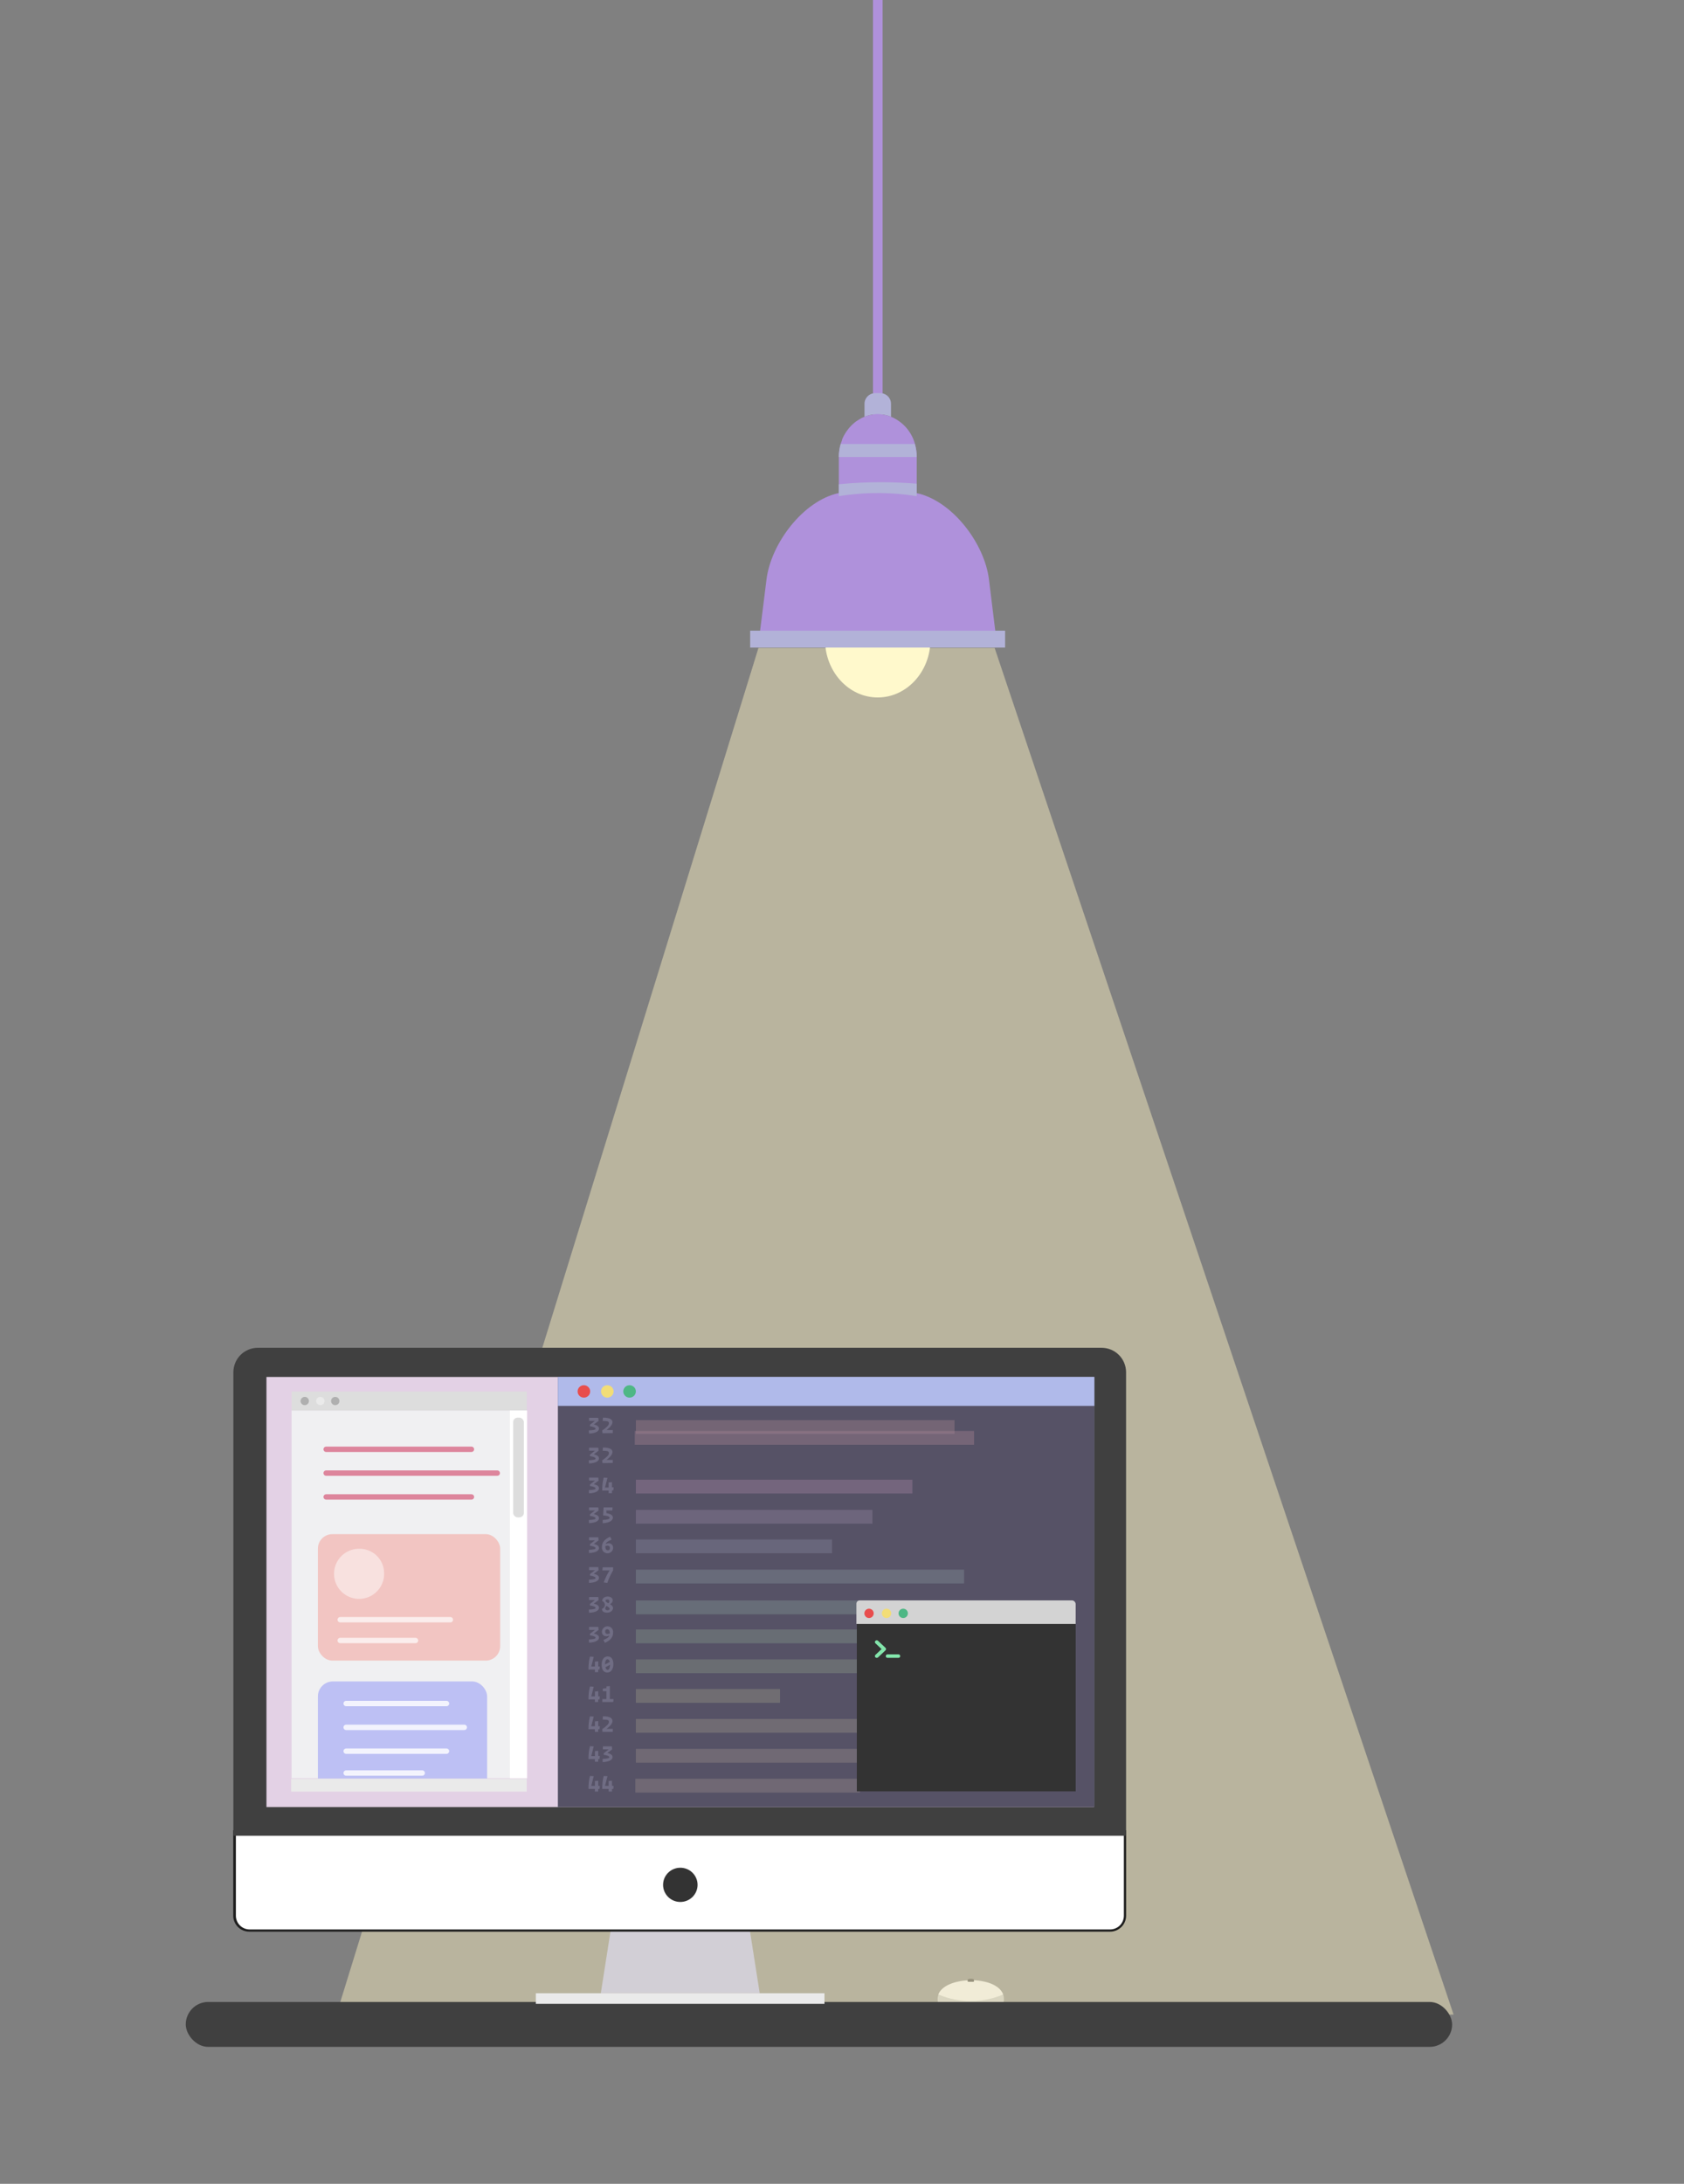 <?xml version="1.0" encoding="UTF-8" standalone="no" ?>
<!DOCTYPE svg PUBLIC "-//W3C//DTD SVG 1.1//EN" "http://www.w3.org/Graphics/SVG/1.1/DTD/svg11.dtd">
<svg xmlns="http://www.w3.org/2000/svg" xmlns:xlink="http://www.w3.org/1999/xlink" version="1.1" width="100%" height="100%" viewBox="40.77 -92.62 1080 1400" xml:space="preserve">
<rect x="40.77" y="-92.62" width="1080" height="1400" fill="#808080" stroke="none"/>
<desc>Created with Fabric.js 5.2.4</desc>
<defs>
</defs>
<rect x="0" y="0" width="100%" height="100%" fill="transparent"></rect>
<g transform="matrix(0 0 0 0 0 0)" id="a67f70c3-d9f5-4990-9149-d25044001a3d"  >
</g>
<g transform="matrix(1 0 0 1 540 700)" id="3e2d9e4f-662f-4d74-9996-e85e619b991b"  >
<rect style="stroke: none; stroke-width: 1; stroke-dasharray: none; stroke-linecap: butt; stroke-dashoffset: 0; stroke-linejoin: miter; stroke-miterlimit: 4; fill: rgb(255,255,255); fill-rule: nonzero; opacity: 1; visibility: hidden;" vector-effect="non-scaling-stroke"  x="-540" y="-700" rx="0" ry="0" width="1080" height="1400" />
</g>
<g transform="matrix(2.88 0 0 2.88 663.36 1184.41)"  >
<path style="stroke: none; stroke-width: 1; stroke-dasharray: none; stroke-linecap: butt; stroke-dashoffset: 0; stroke-linejoin: miter; stroke-miterlimit: 4; fill: rgb(186,188,190); fill-rule: evenodd; opacity: 1;" vector-effect="non-scaling-stroke"  transform=" translate(-285.02, -377.45)" d="M 292.27 379.94 L 277.78 379.94 C 275.88 373.39 294.12 373.21 292.27 379.94 z" stroke-linecap="round" />
</g>
<g transform="matrix(2.88 0 0 2.88 663.35 1183.53)"  >
<path style="stroke: none; stroke-width: 1; stroke-dasharray: none; stroke-linecap: butt; stroke-dashoffset: 0; stroke-linejoin: miter; stroke-miterlimit: 4; fill: rgb(229,230,231); fill-rule: evenodd; opacity: 1;" vector-effect="non-scaling-stroke"  transform=" translate(-285.02, -377.14)" d="M 277.81 378 C 279.27 373.89 290.68 373.64 292.23 378 C 287.62 379.947 282.42 379.947 277.81 378 z" stroke-linecap="round" />
</g>
<g transform="matrix(2.88 0 0 2.88 663.38 1176.9)"  >
<path style="stroke: none; stroke-width: 1; stroke-dasharray: none; stroke-linecap: butt; stroke-dashoffset: 0; stroke-linejoin: miter; stroke-miterlimit: 4; fill: rgb(66,66,67); fill-rule: evenodd; opacity: 1;" vector-effect="non-scaling-stroke"  transform=" translate(-285.02, -374.84)" d="M 285.72 375.08 C 285.72 375.13 285.68 375.17 285.63 375.17 L 284.41 375.17 C 284.36 375.17 284.32 375.13 284.32 375.08 L 284.32 374.71 C 284.32 374.6 284.58 374.51 284.89 374.51 L 285.15 374.51 C 285.46 374.51 285.72 374.6 285.72 374.71 z" stroke-linecap="round" />
</g>
<g transform="matrix(2.88 0 0 2.88 663.33 1192.66)" id="mouse"  >
<rect style="stroke: none; stroke-width: 1; stroke-dasharray: none; stroke-linecap: butt; stroke-dashoffset: 0; stroke-linejoin: miter; stroke-miterlimit: 4; fill: rgb(178,178,216); fill-rule: nonzero; opacity: 1;" vector-effect="non-scaling-stroke"  x="-12.76" y="-0.405" rx="0.3" ry="0.3" width="25.52" height="0.81" />
</g>
<g id="luminaria">
<g transform="matrix(2.88 0 0 3.39 614.76 760.84)" id="light"  >
<polygon id="lightLuminaria" style="stroke: none; stroke-width: 1; stroke-dasharray: none; stroke-linecap: butt; stroke-dashoffset: 0; stroke-linejoin: miter; stroke-miterlimit: 4; fill: rgb(255,244,197); fill-rule: nonzero; opacity: 0.45;" vector-effect="non-scaling-stroke"  points="-30.41,-129.22 -124.39,129.22 124.39,129.22 22.19,-129.22 -30.41,-129.22 " />
</g>
<g transform="matrix(2.88 0 0 2.88 603.68 317.44)"  >
<path style="stroke: none; stroke-width: 1; stroke-dasharray: none; stroke-linecap: butt; stroke-dashoffset: 0; stroke-linejoin: miter; stroke-miterlimit: 4; fill: rgb(255,249,204); fill-rule: nonzero; opacity: 1;" vector-effect="non-scaling-stroke"  transform=" translate(-169.32, -121.87)" d="M 181.07 121.86 C 181.07 128.97 175.81 134.74 169.32 134.74 C 162.83 134.74 157.58 128.97 157.58 121.86 C 157.58 114.75 162.84 109 169.32 109 C 175.8 109 181.07 114.74 181.07 121.86 z" stroke-linecap="round" />
</g>
<g transform="matrix(2.88 0 0 2.88 603.73 35.99)" id="light"  >
<rect style="stroke: none; stroke-width: 1; stroke-dasharray: none; stroke-linecap: butt; stroke-dashoffset: 0; stroke-linejoin: miter; stroke-miterlimit: 4; fill: rgb(175,145,219); fill-rule: nonzero; opacity: 1;" vector-effect="non-scaling-stroke"  x="-1.07" y="-170" rx="0" ry="0" width="2.14" height="220" />
</g>
<g transform="matrix(2.88 0 0 2.88 603.7 166.98)"  >
<path style="stroke: none; stroke-width: 1; stroke-dasharray: none; stroke-linecap: butt; stroke-dashoffset: 0; stroke-linejoin: miter; stroke-miterlimit: 4; fill: rgb(178,178,216); fill-rule: nonzero; opacity: 1;" vector-effect="non-scaling-stroke"  transform=" translate(-169.32, -69.69)" d="M 172.27 72.32 L 172.27 69.53 C 172.321 68.223 171.307 67.119 170 67.06 L 168.63 67.06 C 167.327 67.125 166.319 68.226 166.37 69.53 L 166.37 72.32 C 168.257 71.547 170.373 71.547 172.26 72.32 z" stroke-linecap="round" />
</g>
<g transform="matrix(2.88 0 0 2.88 603.71 199.19)"  >
<path style="stroke: none; stroke-width: 1; stroke-dasharray: none; stroke-linecap: butt; stroke-dashoffset: 0; stroke-linejoin: miter; stroke-miterlimit: 4; fill: rgb(175,145,219); fill-rule: nonzero; opacity: 1;" vector-effect="non-scaling-stroke"  transform=" translate(-169.33, -80.87)" d="M 178 81.25 L 178 90 L 177.64 89.92 C 172.591 89.137 167.457 89.073 162.39 89.73 L 161.03 89.92 L 160.66 90 L 160.66 81.25 C 160.663 80.778 160.696 80.307 160.76 79.84 C 160.828 79.339 160.935 78.844 161.08 78.36 C 161.08 78.3 161.08 78.24 161.13 78.18 C 161.205 77.942 161.291 77.709 161.39 77.48 C 161.384 77.44 161.384 77.4 161.39 77.36 L 161.57 76.95 C 161.64 76.8 161.71 76.65 161.79 76.51 C 162.079 75.978 162.413 75.473 162.79 75 C 163.215 74.475 163.695 73.995 164.22 73.57 C 164.38 73.45 164.54 73.32 164.72 73.21 C 164.892 73.085 165.073 72.972 165.26 72.87 C 165.438 72.757 165.621 72.654 165.81 72.56 L 166.37 72.32 C 167.3 71.939 168.295 71.742 169.3 71.74 C 170.328 71.735 171.347 71.933 172.3 72.32 C 174.891 73.405 176.843 75.615 177.6 78.32 C 177.875 79.272 178.01 80.259 178 81.25 z" stroke-linecap="round" />
</g>
<g transform="matrix(2.88 0 0 2.88 603.64 268.32)"  >
<path style="stroke: none; stroke-width: 1; stroke-dasharray: none; stroke-linecap: butt; stroke-dashoffset: 0; stroke-linejoin: miter; stroke-miterlimit: 4; fill: rgb(175,145,219); fill-rule: nonzero; opacity: 1;" vector-effect="non-scaling-stroke"  transform=" translate(-169.33, -105.57)" d="M 195.67 121.86 L 143 121.86 L 144.58 109.19 C 145.58 101.26 152.69 91.71 160.68 89.99 L 161.05 89.91 L 162.48 89.71 C 167.525 89.071 172.634 89.139 177.66 89.91 L 178 90 C 186 91.72 193.14 101.27 194.11 109.2 z" stroke-linecap="round" />
</g>
<g transform="matrix(2.88 0 0 2.88 603.69 208.76)"  >
<path style="stroke: none; stroke-width: 1; stroke-dasharray: none; stroke-linecap: butt; stroke-dashoffset: 0; stroke-linejoin: miter; stroke-miterlimit: 4; fill: rgb(178,178,216); fill-rule: nonzero; opacity: 1;" vector-effect="non-scaling-stroke"  transform=" translate(-169.32, -84.18)" d="M 178 81.25 L 160.65 81.25 C 160.653 80.778 160.686 80.307 160.75 79.84 C 160.818 79.339 160.925 78.844 161.07 78.36 L 177.57 78.36 C 177.851 79.298 177.996 80.271 178 81.25 z M 178 87.2 L 178 90 L 177.64 89.92 C 172.591 89.137 167.457 89.073 162.39 89.73 L 161.03 89.92 L 160.66 90 L 160.66 87.33 C 163.66 87.03 166.83 86.87 170.04 86.87 C 172.74 86.87 175.4 87 178 87.2 z" stroke-linecap="round" />
</g>
<g transform="matrix(2.88 0 0 2.88 603.61 317.1)" id="light"  >
<polygon style="stroke: none; stroke-width: 1; stroke-dasharray: none; stroke-linecap: butt; stroke-dashoffset: 0; stroke-linejoin: miter; stroke-miterlimit: 4; fill: rgb(178,178,216); fill-rule: nonzero; opacity: 1;" vector-effect="non-scaling-stroke"  points="26.34,-1.88 -26.34,-1.88 -28.38,-1.88 -28.38,1.88 28.39,1.88 28.39,-1.88 26.34,-1.88 " />
</g></g>
<g transform="matrix(2.88 0 0 2.88 565.98 1205.19)" id="desk"  >
<rect style="stroke: none; stroke-width: 1; stroke-dasharray: none; stroke-linecap: butt; stroke-dashoffset: 0; stroke-linejoin: miter; stroke-miterlimit: 4; fill: rgb(64,64,64); fill-rule: nonzero; opacity: 1;" vector-effect="non-scaling-stroke"  x="-141" y="-5" rx="5" ry="5" width="282" height="10" />
</g>
<g transform="matrix(2.88 0 0 2.88 128.86 1088.34)"  >
<path style="stroke: rgb(209,209,209); stroke-width: 1; stroke-dasharray: none; stroke-linecap: round; stroke-dashoffset: 0; stroke-linejoin: miter; stroke-miterlimit: 10; fill: none; fill-rule: nonzero; opacity: 0;" vector-effect="non-scaling-stroke"  transform=" translate(-99.69, -344.14)" d="M 99.48 350.34 C 98.92 349.78 96.48 346.82 99.48 344.14 C 102.48 341.46 101.41 340.38 99.59 337.95" stroke-linecap="round" />
</g>
<g transform="matrix(2.88 0 0 2.88 140.97 1101.29)"  >
<path style="stroke: rgb(209,209,209); stroke-width: 1; stroke-dasharray: none; stroke-linecap: round; stroke-dashoffset: 0; stroke-linejoin: miter; stroke-miterlimit: 10; fill: none; fill-rule: nonzero; opacity: 0;" vector-effect="non-scaling-stroke"  transform=" translate(-103.89, -348.63)" d="M 103.68 354.83 C 103.12 354.27 100.68 351.31 103.68 348.64 C 106.68 345.97 105.61 344.88 103.79 342.44" stroke-linecap="round" />
</g>
<g transform="matrix(2.88 0 0 2.88 111.81 1101.29)"  >
<path style="stroke: rgb(209,209,209); stroke-width: 1; stroke-dasharray: 15.405 25.405; stroke-linecap: round; stroke-dashoffset: 0; stroke-linejoin: miter; stroke-miterlimit: 10; fill: none; fill-rule: nonzero; opacity: 0;" vector-effect="non-scaling-stroke"  transform=" translate(-93.77, -348.63)" d="M 93.57 354.83 C 93 354.27 90.57 351.31 93.57 348.64 C 96.57 345.97 95.49 344.88 93.67 342.44" stroke-linecap="round" />
</g>
<g transform="matrix(2.88 0 0 2.88 477.04 1162.48)" id="pc"  >
<polygon style="stroke: none; stroke-width: 1; stroke-dasharray: none; stroke-linecap: butt; stroke-dashoffset: 0; stroke-linejoin: miter; stroke-miterlimit: 4; fill: rgb(210,207,214); fill-rule: nonzero; opacity: 1;" vector-effect="non-scaling-stroke"  points="17.69,7.87 15.22,-7.87 -15.22,-7.87 -17.69,7.87 17.69,7.87 " />
</g>
<g transform="matrix(2.88 0 0 2.88 476.71 1113.19)"  >
<path style="stroke: none; stroke-width: 1; stroke-dasharray: none; stroke-linecap: butt; stroke-dashoffset: 0; stroke-linejoin: miter; stroke-miterlimit: 4; fill: rgb(255,255,255); fill-rule: nonzero; opacity: 1;" vector-effect="non-scaling-stroke"  transform=" translate(-220.43, -352.76)" d="M 124.59 363.8 C 122.766 363.794 121.29 362.314 121.29 360.49 L 121.29 341.73 L 319.58 341.73 L 319.58 360.49 C 319.575 362.316 318.096 363.795 316.27 363.8 z" stroke-linecap="round" />
</g>
<g transform="matrix(2.88 0 0 2.88 476.65 1113.23)"  >
<path style="stroke: none; stroke-width: 1; stroke-dasharray: none; stroke-linecap: butt; stroke-dashoffset: 0; stroke-linejoin: miter; stroke-miterlimit: 4; fill: rgb(30,30,30); fill-rule: nonzero; opacity: 1;" vector-effect="non-scaling-stroke"  transform=" translate(-220.41, -352.78)" d="M 319.33 342 L 319.33 360.51 C 319.33 361.322 319.008 362.1 318.434 362.674 C 317.86 363.248 317.082 363.57 316.27 363.57 L 124.59 363.57 C 122.923 363.537 121.59 362.177 121.59 360.51 L 121.59 342 L 319.33 342 M 319.83 341.5 L 121 341.5 L 121 360.5 C 121 362.462 122.588 364.054 124.55 364.06 L 316.27 364.06 C 317.214 364.06 318.12 363.685 318.787 363.017 C 319.455 362.35 319.83 361.444 319.83 360.5 L 319.83 341.5 z" stroke-linecap="round" />
</g>
<g transform="matrix(2.88 0 0 2.88 476.71 927.83)"  >
<path style="stroke: none; stroke-width: 1; stroke-dasharray: none; stroke-linecap: butt; stroke-dashoffset: 0; stroke-linejoin: miter; stroke-miterlimit: 4; fill: rgb(64,64,64); fill-rule: nonzero; opacity: 1;" vector-effect="non-scaling-stroke"  transform=" translate(-220.44, -288.55)" d="M 314.36 234.24 L 126.51 234.24 C 125.065 234.235 123.676 234.804 122.65 235.822 C 121.625 236.84 121.045 238.225 121.04 239.67 L 121.04 342.87 L 319.83 342.87 L 319.83 239.67 C 319.825 238.225 319.245 236.84 318.22 235.822 C 317.194 234.804 315.805 234.235 314.36 234.24 z" stroke-linecap="round" />
</g>
<g transform="matrix(2.88 0 0 2.88 477.03 927.98)" id="pc"  >
<rect style="stroke: none; stroke-width: 1; stroke-dasharray: none; stroke-linecap: butt; stroke-dashoffset: 0; stroke-linejoin: miter; stroke-miterlimit: 4; fill: rgb(227,209,229); fill-rule: nonzero; opacity: 1;" vector-effect="non-scaling-stroke"  x="-92.145" y="-47.87" rx="0" ry="0" width="184.29" height="95.74" />
</g>
<g transform="matrix(2.88 0 0 2.88 476.98 1188.6)" id="pc"  >
<rect style="stroke: none; stroke-width: 1; stroke-dasharray: none; stroke-linecap: butt; stroke-dashoffset: 0; stroke-linejoin: miter; stroke-miterlimit: 4; fill: rgb(234,234,234); fill-rule: nonzero; opacity: 1;" vector-effect="non-scaling-stroke"  x="-32.135" y="-1.18" rx="0" ry="0" width="64.27" height="2.36" />
</g>
<g transform="matrix(2.88 0 0 2.88 477.08 1115.71)" id="pc"  >
<ellipse style="stroke: none; stroke-width: 1; stroke-dasharray: none; stroke-linecap: butt; stroke-dashoffset: 0; stroke-linejoin: miter; stroke-miterlimit: 4; fill: rgb(51,51,51); fill-rule: nonzero; opacity: 1;" vector-effect="non-scaling-stroke"  cx="0" cy="0" rx="3.84" ry="3.81" />
</g>
<g transform="matrix(2.88 0 0 2.88 570.71 927.98)" id="vs-code" clip-path="url(#CLIPPATH_485)"  >
<clipPath id="CLIPPATH_485" >
	<rect transform="matrix(1 0 0 1 -32.45 0)" id="screen" x="-92.145" y="-47.87" rx="0" ry="0" width="184.29" height="95.74" />
</clipPath>
<rect style="stroke: none; stroke-width: 1; stroke-dasharray: none; stroke-linecap: butt; stroke-dashoffset: 0; stroke-linejoin: miter; stroke-miterlimit: 4; fill: rgb(86,82,102); fill-rule: nonzero; opacity: 1;" vector-effect="non-scaling-stroke"  x="-59.775" y="-47.87" rx="0" ry="0" width="119.55" height="95.74" />
</g>
<g transform="matrix(2.88 0 0 2.88 570.71 799.4)" id="vs-code" clip-path="url(#CLIPPATH_486)"  >
<clipPath id="CLIPPATH_486" >
	<rect transform="matrix(1 0 0 1 -32.45 44.64)" id="screen" x="-92.145" y="-47.87" rx="0" ry="0" width="184.29" height="95.74" />
</clipPath>
<rect style="stroke: none; stroke-width: 1; stroke-dasharray: none; stroke-linecap: butt; stroke-dashoffset: 0; stroke-linejoin: miter; stroke-miterlimit: 4; fill: rgb(176,186,234); fill-rule: nonzero; opacity: 1;" vector-effect="non-scaling-stroke"  x="-59.775" y="-3.225" rx="0" ry="0" width="119.55" height="6.45" />
</g>
<g transform="matrix(2.88 0 0 2.88 415.23 799.39)" id="vs-code" clip-path="url(#CLIPPATH_487)"  >
<clipPath id="CLIPPATH_487" >
	<rect transform="matrix(1 0 0 1 21.55 44.65)" id="screen" x="-92.145" y="-47.87" rx="0" ry="0" width="184.29" height="95.74" />
</clipPath>
<ellipse style="stroke: none; stroke-width: 1; stroke-dasharray: none; stroke-linecap: butt; stroke-dashoffset: 0; stroke-linejoin: miter; stroke-miterlimit: 4; fill: rgb(232,77,77); fill-rule: nonzero; opacity: 1;" vector-effect="non-scaling-stroke"  cx="0" cy="0" rx="1.4" ry="1.38" />
</g>
<g transform="matrix(2.88 0 0 2.88 430.25 799.39)" id="vs-code" clip-path="url(#CLIPPATH_488)"  >
<clipPath id="CLIPPATH_488" >
	<rect transform="matrix(1 0 0 1 16.34 44.65)" id="screen" x="-92.145" y="-47.87" rx="0" ry="0" width="184.29" height="95.74" />
</clipPath>
<ellipse style="stroke: none; stroke-width: 1; stroke-dasharray: none; stroke-linecap: butt; stroke-dashoffset: 0; stroke-linejoin: miter; stroke-miterlimit: 4; fill: rgb(242,221,119); fill-rule: nonzero; opacity: 1;" vector-effect="non-scaling-stroke"  cx="0" cy="0" rx="1.4" ry="1.38" />
</g>
<g transform="matrix(2.88 0 0 2.88 444.53 799.39)" id="vs-code" clip-path="url(#CLIPPATH_489)"  >
<clipPath id="CLIPPATH_489" >
	<rect transform="matrix(1 0 0 1 11.39 44.65)" id="screen" x="-92.145" y="-47.87" rx="0" ry="0" width="184.29" height="95.74" />
</clipPath>
<ellipse style="stroke: none; stroke-width: 1; stroke-dasharray: none; stroke-linecap: butt; stroke-dashoffset: 0; stroke-linejoin: miter; stroke-miterlimit: 4; fill: rgb(78,183,133); fill-rule: nonzero; opacity: 1;" vector-effect="non-scaling-stroke"  cx="0" cy="0" rx="1.4" ry="1.38" />
</g>
<g transform="matrix(2.88 0 0 2.88 426.24 936.04)" clip-path="url(#CLIPPATH_490)"  >
<clipPath id="CLIPPATH_490" >
	<rect transform="matrix(1 0 0 1 17.73 -2.79)" id="screen" x="-92.145" y="-47.87" rx="0" ry="0" width="184.29" height="95.74" />
</clipPath>
<path style="stroke: none; stroke-width: 1; stroke-dasharray: none; stroke-linecap: butt; stroke-dashoffset: 0; stroke-linejoin: miter; stroke-miterlimit: 4; fill: rgb(112,109,132); fill-rule: nonzero; opacity: 1;" vector-effect="non-scaling-stroke"  transform=" translate(-202.8, -291.38)" d="M 200.08 252.61 C 201.25 252.54 201.57 252.45 201.57 252.24 C 201.57 252.03 201.24 251.81 200.33 251.69 L 200.33 251.35 L 201.44 250.49 L 200.14 250.49 L 200.14 249.81 L 202.19 249.81 L 202.25 250.49 L 201.19 251.29 C 202.02 251.47 202.34 251.8 202.34 252.19 C 202.34 252.79 201.67 253.24 200.13 253.32 z M 203.13 253.24 L 203.06 252.63 C 204.06 251.93 204.56 251.47 204.56 251.02 C 204.56 250.57 204.24 250.52 203.16 250.49 L 203.23 249.77 C 204.86 249.77 205.34 250.23 205.34 250.77 C 205.34 251.31 204.84 251.91 204.02 252.53 L 205.41 252.53 L 205.41 253.2 z M 200.08 259.26 C 201.25 259.19 201.57 259.09 201.57 258.88 C 201.57 258.67 201.24 258.46 200.33 258.34 L 200.33 258 L 201.44 257.13 L 200.14 257.13 L 200.14 256.46 L 202.19 256.46 L 202.25 257.13 L 201.19 257.94 C 202.02 258.11 202.34 258.45 202.34 258.83 C 202.34 259.44 201.67 259.89 200.13 259.97 z M 203.13 259.89 L 203.06 259.28 C 204.06 258.57 204.56 258.12 204.56 257.67 C 204.56 257.22 204.24 257.17 203.16 257.14 L 203.23 256.41 C 204.86 256.41 205.34 256.88 205.34 257.41 C 205.34 257.94 204.84 258.56 204.02 259.18 L 205.41 259.18 L 205.41 259.85 z M 200.08 265.91 C 201.25 265.84 201.57 265.74 201.57 265.53 C 201.57 265.32 201.24 265.11 200.33 264.99 L 200.33 264.65 L 201.44 263.78 L 200.14 263.78 L 200.14 263.11 L 202.19 263.11 L 202.25 263.78 L 201.19 264.59 C 202.02 264.76 202.34 265.1 202.34 265.48 C 202.34 266.09 201.67 266.54 200.13 266.62 z M 205.23 266 L 205.23 266.59 L 204.5 266.59 L 204.5 266 L 203.06 266 C 203.049 265.03 203.16 264.062 203.39 263.12 L 204.23 263.17 L 203.68 265.33 L 204.5 265.33 L 204.5 264.2 L 205.23 264.12 L 205.23 265.28 L 205.6 265.28 L 205.53 265.95 z M 200.08 272.56 C 201.25 272.48 201.57 272.39 201.57 272.18 C 201.57 271.97 201.24 271.75 200.33 271.64 L 200.33 271.29 L 201.44 270.43 L 200.14 270.43 L 200.14 269.75 L 202.19 269.75 L 202.25 270.43 L 201.19 271.24 C 202.02 271.41 202.34 271.75 202.34 272.13 C 202.34 272.73 201.67 273.19 200.13 273.26 z M 203.17 273.27 L 203.17 272.55 C 204.34 272.46 204.7 272.35 204.7 272.06 C 204.7 271.77 204.31 271.64 203.26 271.52 L 203.37 269.75 L 205.37 269.75 L 205.31 270.44 L 204 270.44 L 204 271.03 C 205.11 271.2 205.44 271.59 205.44 272.03 C 205.4 272.66 204.74 273.18 203.17 273.27 z M 200.08 279.2 C 201.25 279.13 201.57 279.04 201.57 278.83 C 201.57 278.62 201.24 278.4 200.33 278.28 L 200.33 277.94 L 201.44 277.08 L 200.14 277.08 L 200.14 276.4 L 202.19 276.4 L 202.25 277.08 L 201.19 277.89 C 202.02 278.06 202.34 278.4 202.34 278.78 C 202.34 279.38 201.67 279.83 200.13 279.91 z M 203 278.55 C 203 277.55 203.56 276.82 204.83 276.28 L 205.15 276.93 C 204.31 277.24 203.96 277.54 203.82 277.93 C 204.6 277.48 205.49 277.85 205.49 278.73 C 205.485 279.194 205.224 279.617 204.811 279.829 C 204.399 280.041 203.903 280.007 203.523 279.741 C 203.143 279.475 202.942 279.02 203 278.56 z M 204.76 278.78 C 204.76 278.3 204.35 278.11 203.76 278.38 L 203.76 278.47 C 203.76 279.06 204.01 279.3 204.32 279.3 C 204.63 279.3 204.76 279.13 204.76 278.78 z M 200.08 285.85 C 201.25 285.78 201.57 285.69 201.57 285.48 C 201.57 285.27 201.24 285.05 200.33 284.93 L 200.33 284.59 L 201.44 283.73 L 200.14 283.73 L 200.14 283.05 L 202.19 283.05 L 202.25 283.73 L 201.19 284.53 C 202.02 284.71 202.34 285.04 202.34 285.43 C 202.34 286.03 201.67 286.48 200.13 286.56 z M 203.39 286.45 C 203.727 285.514 204.166 284.619 204.7 283.78 L 203.1 283.78 L 203.16 283.08 L 205.49 283.08 L 205.49 283.76 C 204.96 284.645 204.524 285.584 204.19 286.56 z M 200.08 292.5 C 201.25 292.43 201.57 292.33 201.57 292.12 C 201.57 291.91 201.24 291.7 200.33 291.58 L 200.33 291.24 L 201.44 290.37 L 200.14 290.37 L 200.14 289.7 L 202.19 289.7 L 202.25 290.37 L 201.19 291.18 C 202.02 291.35 202.34 291.69 202.34 292.07 C 202.34 292.68 201.67 293.13 200.13 293.21 z M 203 292.33 C 203.375 292.213 203.635 291.871 203.647 291.478 C 203.658 291.085 203.418 290.728 203.05 290.59 C 203.05 290.11 203.47 289.59 204.27 289.59 C 204.9 289.59 205.4 289.92 205.4 290.43 C 205.377 290.809 205.14 291.143 204.79 291.29 C 205.15 291.5 205.47 291.76 205.47 292.18 C 205.47 292.6 204.98 293.18 204.17 293.18 C 203.36 293.18 203 292.86 203 292.33 z M 204.71 292.33 C 204.71 292.08 204.39 291.89 204.03 291.69 C 203.857 291.809 203.75 292.001 203.74 292.21 C 203.74 292.46 203.89 292.65 204.24 292.65 C 204.59 292.65 204.72 292.48 204.72 292.3 z M 204.39 291.12 C 204.549 291.01 204.648 290.833 204.66 290.64 C 204.66 290.41 204.54 290.24 204.22 290.24 C 203.9 290.24 203.8 290.38 203.8 290.53 C 203.8 290.68 204.08 290.92 204.4 291.09 z M 200.08 299.15 C 201.25 299.08 201.57 298.98 201.57 298.77 C 201.57 298.56 201.24 298.34 200.33 298.23 L 200.33 297.88 L 201.44 297.02 L 200.14 297.02 L 200.14 296.35 L 202.19 296.35 L 202.25 297.02 L 201.19 297.83 C 202.02 298 202.34 298.34 202.34 298.72 C 202.34 299.32 201.67 299.78 200.13 299.86 z M 203.33 299.25 C 204.17 298.93 204.52 298.64 204.66 298.25 C 203.88 298.69 202.99 298.33 202.99 297.45 C 202.995 296.986 203.256 296.563 203.669 296.351 C 204.081 296.139 204.577 296.173 204.957 296.439 C 205.337 296.705 205.538 297.16 205.48 297.62 C 205.48 298.62 204.92 299.35 203.65 299.89 z M 204.74 297.8 L 204.74 297.71 C 204.74 297.12 204.49 296.88 204.18 296.88 C 203.87 296.88 203.72 297.05 203.72 297.39 C 203.72 297.88 204.13 298.06 204.74 297.8 z M 202.16 305.84 L 202.16 306.43 L 201.43 306.43 L 201.43 305.84 L 200 305.84 C 199.989 304.87 200.1 303.902 200.33 302.96 L 201.17 303.01 L 200.62 305.17 L 201.44 305.17 L 201.44 304.09 L 202.17 304.01 L 202.17 305.17 L 202.53 305.17 L 202.47 305.84 z M 202.94 304.77 C 202.94 303.66 203.45 302.92 204.28 302.92 C 205.11 302.92 205.54 303.57 205.54 304.65 C 205.54 305.73 205.03 306.5 204.19 306.5 C 203.35 306.5 202.94 305.85 202.94 304.77 z M 203.69 304.7 L 204.74 304.16 C 204.66 303.78 204.49 303.55 204.23 303.55 C 203.97 303.55 203.69 303.93 203.69 304.63 z M 204.79 304.79 L 203.79 305.32 C 203.87 305.69 204.03 305.91 204.29 305.91 C 204.55 305.91 204.79 305.49 204.79 304.79 z M 202.16 312.49 L 202.16 313.07 L 201.43 313.07 L 201.43 312.49 L 200 312.49 C 199.988 311.52 200.099 310.552 200.33 309.61 L 201.17 309.66 L 200.62 311.82 L 201.44 311.82 L 201.44 310.74 L 202.17 310.66 L 202.17 311.82 L 202.53 311.82 L 202.47 312.49 z M 203.09 313.07 L 203.09 312.42 L 204 312.42 L 204 310.66 L 203.19 310.66 L 203.19 310.09 L 204 310 L 204 309.59 L 204.76 309.53 L 204.76 312.41 L 205.58 312.41 L 205.52 313.06 z M 202.16 319.13 L 202.16 319.72 L 201.43 319.72 L 201.43 319.13 L 200 319.13 C 199.988 318.163 200.099 317.199 200.33 316.26 L 201.17 316.31 L 200.62 318.46 L 201.44 318.46 L 201.44 317.39 L 202.17 317.31 L 202.17 318.46 L 202.53 318.46 L 202.47 319.13 z M 203.13 319.72 L 203.06 319.11 C 204.06 318.4 204.56 317.95 204.56 317.5 C 204.56 317.05 204.24 317 203.16 316.97 L 203.23 316.24 C 204.86 316.24 205.34 316.71 205.34 317.29 C 205.34 317.87 204.84 318.43 204.02 319.05 L 205.41 319.05 L 205.41 319.72 z M 202.16 325.78 L 202.16 326.37 L 201.43 326.37 L 201.43 325.78 L 200 325.78 C 199.989 324.81 200.1 323.842 200.33 322.9 L 201.17 322.95 L 200.62 325.11 L 201.44 325.11 L 201.44 324 L 202.17 323.93 L 202.17 325.08 L 202.53 325.08 L 202.47 325.75 z M 203.15 325.74 C 204.32 325.67 204.64 325.57 204.64 325.36 C 204.64 325.15 204.31 324.94 203.4 324.82 L 203.4 324.48 L 204.51 323.61 L 203.21 323.61 L 203.21 322.94 L 205.21 322.94 L 205.27 323.61 L 204.21 324.42 C 205.04 324.59 205.36 324.93 205.36 325.31 C 205.36 325.92 204.69 326.37 203.15 326.45 z M 202.16 332.43 L 202.16 333 L 201.43 333 L 201.43 332.41 L 200 332.41 C 199.989 331.44 200.1 330.472 200.33 329.53 L 201.17 329.58 L 200.62 331.74 L 201.44 331.74 L 201.44 330.66 L 202.17 330.58 L 202.17 331.74 L 202.53 331.74 L 202.47 332.41 z M 205.23 332.43 L 205.23 333 L 204.5 333 L 204.5 332.41 L 203.06 332.41 C 203.049 331.44 203.16 330.472 203.39 329.53 L 204.23 329.58 L 203.68 331.74 L 204.5 331.74 L 204.5 330.66 L 205.23 330.58 L 205.23 331.74 L 205.6 331.74 L 205.53 332.41 z" stroke-linecap="round" />
</g>
<g transform="matrix(2.88 0 0 2.88 550.75 822.22)" id="code" clip-path="url(#CLIPPATH_491)"  >
<clipPath id="CLIPPATH_491" >
	<rect transform="matrix(1 0 0 1 -25.48 36.73)" id="screen" x="-92.145" y="-47.87" rx="0" ry="0" width="184.29" height="95.74" />
</clipPath>
<rect style="stroke: none; stroke-width: 1; stroke-dasharray: 0 999999; stroke-linecap: butt; stroke-dashoffset: 150.06; stroke-linejoin: miter; stroke-miterlimit: 4; fill: rgb(163,132,141); fill-rule: nonzero; opacity: 0.39;" vector-effect="non-scaling-stroke"  x="-35.48" y="-1.535" rx="0" ry="0" width="70.96" height="3.07" />
</g>
<g transform="matrix(2.88 0 0 2.88 556.67 829.16)" id="code" clip-path="url(#CLIPPATH_492)"  >
<clipPath id="CLIPPATH_492" >
	<rect transform="matrix(1 0 0 1 -27.79 30.14)" id="screen" x="-92.145" y="-47.87" rx="0" ry="0" width="184.29" height="95.74" />
</clipPath>
<rect style="stroke: none; stroke-width: 1; stroke-dasharray: 0 999999; stroke-linecap: butt; stroke-dashoffset: 159.26; stroke-linejoin: miter; stroke-miterlimit: 4; fill: rgb(165,132,146); fill-rule: nonzero; opacity: 0.39;" vector-effect="non-scaling-stroke"  x="-37.78" y="-1.535" rx="0" ry="0" width="75.56" height="3.07" />
</g>
<g transform="matrix(2.88 0 0 2.88 537.25 860.41)" id="code" clip-path="url(#CLIPPATH_493)"  >
<clipPath id="CLIPPATH_493" >
	<rect transform="matrix(1 0 0 1 -20.8 23.49)" id="screen" x="-92.145" y="-47.87" rx="0" ry="0" width="184.29" height="95.74" />
</clipPath>
<rect style="stroke: none; stroke-width: 1; stroke-dasharray: 0 999999; stroke-linecap: butt; stroke-dashoffset: 131.3; stroke-linejoin: miter; stroke-miterlimit: 4; fill: rgb(162,132,163); fill-rule: nonzero; opacity: 0.39;" vector-effect="non-scaling-stroke"  x="-30.79" y="-1.535" rx="0" ry="0" width="61.58" height="3.07" />
</g>
<g transform="matrix(2.88 0 0 2.88 524.43 879.76)" id="code" clip-path="url(#CLIPPATH_494)"  >
<clipPath id="CLIPPATH_494" >
	<rect transform="matrix(1 0 0 1 -16.34 16.78)" id="screen" x="-92.145" y="-47.87" rx="0" ry="0" width="184.29" height="95.74" />
</clipPath>
<rect style="stroke: none; stroke-width: 1; stroke-dasharray: 0 999999; stroke-linecap: butt; stroke-dashoffset: 113.5; stroke-linejoin: miter; stroke-miterlimit: 4; fill: rgb(144,132,160); fill-rule: nonzero; opacity: 0.39;" vector-effect="non-scaling-stroke"  x="-26.34" y="-1.535" rx="0" ry="0" width="52.68" height="3.07" />
</g>
<g transform="matrix(2.88 0 0 2.88 511.47 898.74)" id="code" clip-path="url(#CLIPPATH_495)"  >
<clipPath id="CLIPPATH_495" >
	<rect transform="matrix(1 0 0 1 -11.84 10.2)" id="screen" x="-92.145" y="-47.87" rx="0" ry="0" width="184.29" height="95.74" />
</clipPath>
<rect style="stroke: none; stroke-width: 1; stroke-dasharray: 0 999999; stroke-linecap: butt; stroke-dashoffset: 95.5; stroke-linejoin: miter; stroke-miterlimit: 4; fill: rgb(131,133,158); fill-rule: nonzero; opacity: 0.39;" vector-effect="non-scaling-stroke"  x="-21.84" y="-1.535" rx="0" ry="0" width="43.68" height="3.07" />
</g>
<g transform="matrix(2.88 0 0 2.88 553.81 918.06)" id="code" clip-path="url(#CLIPPATH_496)"  >
<clipPath id="CLIPPATH_496" >
	<rect transform="matrix(1 0 0 1 -26.55 3.5)" id="screen" x="-92.145" y="-47.87" rx="0" ry="0" width="184.29" height="95.74" />
</clipPath>
<rect style="stroke: none; stroke-width: 1; stroke-dasharray: 0 999999; stroke-linecap: butt; stroke-dashoffset: 154.3; stroke-linejoin: miter; stroke-miterlimit: 4; fill: rgb(131,146,155); fill-rule: nonzero; opacity: 0.39;" vector-effect="non-scaling-stroke"  x="-36.54" y="-1.535" rx="0" ry="0" width="73.08" height="3.07" />
</g>
<g transform="matrix(2.88 0 0 2.88 572.01 937.84)" id="code" clip-path="url(#CLIPPATH_497)"  >
<clipPath id="CLIPPATH_497" >
	<rect transform="matrix(1 0 0 1 -32.87 -3.36)" id="screen" x="-92.145" y="-47.87" rx="0" ry="0" width="184.29" height="95.74" />
</clipPath>
<rect style="stroke: none; stroke-width: 1; stroke-dasharray: 0 999999; stroke-linecap: butt; stroke-dashoffset: 179.58; stroke-linejoin: miter; stroke-miterlimit: 4; fill: rgb(130,153,149); fill-rule: nonzero; opacity: 0.39;" vector-effect="non-scaling-stroke"  x="-42.86" y="-1.535" rx="0" ry="0" width="85.72" height="3.07" />
</g>
<g transform="matrix(2.88 0 0 2.88 551.59 956.42)" id="code" clip-path="url(#CLIPPATH_498)"  >
<clipPath id="CLIPPATH_498" >
	<rect transform="matrix(1 0 0 1 -25.78 -9.8)" id="screen" x="-92.145" y="-47.87" rx="0" ry="0" width="184.29" height="95.74" />
</clipPath>
<rect style="stroke: none; stroke-width: 1; stroke-dasharray: 0 999999; stroke-linecap: butt; stroke-dashoffset: 151.22; stroke-linejoin: miter; stroke-miterlimit: 4; fill: rgb(132,153,139); fill-rule: nonzero; opacity: 0.39;" vector-effect="non-scaling-stroke"  x="-35.77" y="-1.535" rx="0" ry="0" width="71.54" height="3.07" />
</g>
<g transform="matrix(2.88 0 0 2.88 545.8 975.6)" id="code" clip-path="url(#CLIPPATH_499)"  >
<clipPath id="CLIPPATH_499" >
	<rect transform="matrix(1 0 0 1 -23.77 -16.45)" id="screen" x="-92.145" y="-47.87" rx="0" ry="0" width="184.29" height="95.74" />
</clipPath>
<rect style="stroke: none; stroke-width: 1; stroke-dasharray: 0 999999; stroke-linecap: butt; stroke-dashoffset: 143.18; stroke-linejoin: miter; stroke-miterlimit: 4; fill: rgb(137,153,133); fill-rule: nonzero; opacity: 0.39;" vector-effect="non-scaling-stroke"  x="-33.76" y="-1.535" rx="0" ry="0" width="67.52" height="3.07" />
</g>
<g transform="matrix(2.88 0 0 2.88 494.79 994.6)" id="code" clip-path="url(#CLIPPATH_500)"  >
<clipPath id="CLIPPATH_500" >
	<rect transform="matrix(1 0 0 1 -6.06 -23.04)" id="screen" x="-92.145" y="-47.87" rx="0" ry="0" width="184.29" height="95.74" />
</clipPath>
<rect style="stroke: none; stroke-width: 1; stroke-dasharray: 0 999999; stroke-linecap: butt; stroke-dashoffset: 72.34; stroke-linejoin: miter; stroke-miterlimit: 4; fill: rgb(151,153,135); fill-rule: nonzero; opacity: 0.39;" vector-effect="non-scaling-stroke"  x="-16.05" y="-1.535" rx="0" ry="0" width="32.1" height="3.07" />
</g>
<g transform="matrix(2.88 0 0 2.88 583.18 1013.78)" id="code" clip-path="url(#CLIPPATH_501)"  >
<clipPath id="CLIPPATH_501" >
	<rect transform="matrix(1 0 0 1 -36.74 -29.69)" id="screen" x="-92.145" y="-47.87" rx="0" ry="0" width="184.29" height="95.74" />
</clipPath>
<rect style="stroke: none; stroke-width: 1; stroke-dasharray: 0 999999; stroke-linecap: butt; stroke-dashoffset: 195.1; stroke-linejoin: miter; stroke-miterlimit: 4; fill: rgb(153,148,136); fill-rule: nonzero; opacity: 0.39;" vector-effect="non-scaling-stroke"  x="-46.74" y="-1.535" rx="0" ry="0" width="93.48" height="3.07" />
</g>
<g transform="matrix(2.88 0 0 2.88 545.8 1032.96)" id="code" clip-path="url(#CLIPPATH_502)"  >
<clipPath id="CLIPPATH_502" >
	<rect transform="matrix(1 0 0 1 -23.77 -36.34)" id="screen" x="-92.145" y="-47.87" rx="0" ry="0" width="184.29" height="95.74" />
</clipPath>
<rect style="stroke: none; stroke-width: 1; stroke-dasharray: 0 999999; stroke-linecap: butt; stroke-dashoffset: 143.18; stroke-linejoin: miter; stroke-miterlimit: 4; fill: rgb(153,142,138); fill-rule: nonzero; opacity: 0.39;" vector-effect="non-scaling-stroke"  x="-33.76" y="-1.535" rx="0" ry="0" width="67.52" height="3.07" />
</g>
<g transform="matrix(2.88 0 0 2.88 520.27 1052.14)" id="code" clip-path="url(#CLIPPATH_503)"  >
<clipPath id="CLIPPATH_503" >
	<rect transform="matrix(1 0 0 1 -14.91 -42.99)" id="screen" x="-92.145" y="-47.87" rx="0" ry="0" width="184.29" height="95.74" />
</clipPath>
<rect style="stroke: none; stroke-width: 1; stroke-dasharray: 0 999999; stroke-linecap: butt; stroke-dashoffset: 108.2; stroke-linejoin: miter; stroke-miterlimit: 4; fill: rgb(153,140,140); fill-rule: nonzero; opacity: 0.39;" vector-effect="non-scaling-stroke"  x="-25.015" y="-1.535" rx="0" ry="0" width="50.03" height="3.07" />
</g>
<g transform="matrix(2.88 0 0 2.88 660.46 1000.24)" id="iterm" clip-path="url(#CLIPPATH_504)"  >
<clipPath id="CLIPPATH_504" >
	<rect transform="matrix(1 0 0 1 -63.51 -25.02)" id="screen" x="-92.145" y="-47.87" rx="0" ry="0" width="184.29" height="95.74" />
</clipPath>
<rect style="stroke: none; stroke-width: 1; stroke-dasharray: none; stroke-linecap: butt; stroke-dashoffset: 0; stroke-linejoin: miter; stroke-miterlimit: 4; fill: rgb(51,51,51); fill-rule: nonzero; opacity: 1;" vector-effect="non-scaling-stroke"  x="-24.37" y="-19.285" rx="0" ry="0" width="48.74" height="38.57" />
</g>
<g transform="matrix(2.88 0 0 2.88 660.33 940.89)" clip-path="url(#CLIPPATH_505)"  >
<clipPath id="CLIPPATH_505" >
	<rect transform="matrix(1 0 0 1 -63.47 -4.41)" id="screen" x="-92.145" y="-47.87" rx="0" ry="0" width="184.29" height="95.74" />
</clipPath>
<path style="stroke: none; stroke-width: 1; stroke-dasharray: none; stroke-linecap: butt; stroke-dashoffset: 0; stroke-linejoin: miter; stroke-miterlimit: 4; fill: rgb(211,211,211); fill-rule: nonzero; opacity: 1;" vector-effect="non-scaling-stroke"  transform=" translate(-284, -293.01)" d="M 260.33 290.39 L 307.55 290.39 C 307.778 290.39 307.997 290.481 308.158 290.642 C 308.319 290.803 308.41 291.022 308.41 291.25 L 308.41 295.63 L 259.58 295.63 L 259.58 291.14 C 259.58 290.726 259.916 290.39 260.33 290.39 z" stroke-linecap="round" />
</g>
<g transform="matrix(2.88 0 0 2.88 598.11 941.67)" id="iterm" clip-path="url(#CLIPPATH_506)"  >
<clipPath id="CLIPPATH_506" >
	<rect transform="matrix(1 0 0 1 -41.86 -4.68)" id="screen" x="-92.145" y="-47.87" rx="0" ry="0" width="184.29" height="95.74" />
</clipPath>
<circle style="stroke: none; stroke-width: 1; stroke-dasharray: none; stroke-linecap: butt; stroke-dashoffset: 0; stroke-linejoin: miter; stroke-miterlimit: 4; fill: rgb(232,77,77); fill-rule: nonzero; opacity: 1;" vector-effect="non-scaling-stroke"  cx="0" cy="0" r="1.04" />
</g>
<g transform="matrix(2.88 0 0 2.88 609.33 941.67)" id="iterm" clip-path="url(#CLIPPATH_507)"  >
<clipPath id="CLIPPATH_507" >
	<rect transform="matrix(1 0 0 1 -45.74 -4.68)" id="screen" x="-92.145" y="-47.87" rx="0" ry="0" width="184.29" height="95.74" />
</clipPath>
<circle style="stroke: none; stroke-width: 1; stroke-dasharray: none; stroke-linecap: butt; stroke-dashoffset: 0; stroke-linejoin: miter; stroke-miterlimit: 4; fill: rgb(242,221,119); fill-rule: nonzero; opacity: 1;" vector-effect="non-scaling-stroke"  cx="0" cy="0" r="1.04" />
</g>
<g transform="matrix(2.88 0 0 2.88 620.03 941.67)" id="iterm" clip-path="url(#CLIPPATH_508)"  >
<clipPath id="CLIPPATH_508" >
	<rect transform="matrix(1 0 0 1 -49.45 -4.68)" id="screen" x="-92.145" y="-47.87" rx="0" ry="0" width="184.29" height="95.74" />
</clipPath>
<circle style="stroke: none; stroke-width: 1; stroke-dasharray: none; stroke-linecap: butt; stroke-dashoffset: 0; stroke-linejoin: miter; stroke-miterlimit: 4; fill: rgb(78,183,133); fill-rule: nonzero; opacity: 1;" vector-effect="non-scaling-stroke"  cx="0" cy="0" r="1.04" />
</g>
<g transform="matrix(2.88 0 0 2.88 605.45 964.55)" clip-path="url(#CLIPPATH_509)"  >
<clipPath id="CLIPPATH_509" >
	<rect transform="matrix(1 0 0 1 -44.41 -12.61)" id="screen" x="-92.145" y="-47.87" rx="0" ry="0" width="184.29" height="95.74" />
</clipPath>
<path style="stroke: none; stroke-width: 1; stroke-dasharray: none; stroke-linecap: butt; stroke-dashoffset: 0; stroke-linejoin: miter; stroke-miterlimit: 4; fill: rgb(131,229,171); fill-rule: nonzero; opacity: 1;" vector-effect="non-scaling-stroke"  transform=" translate(-264.94, -301.21)" d="M 264.11 303.17 C 264.003 303.17 263.9 303.131 263.82 303.06 C 263.739 302.99 263.692 302.888 263.692 302.78 C 263.692 302.672 263.739 302.57 263.82 302.5 L 265.18 301.22 L 263.82 299.93 C 263.739 299.862 263.692 299.761 263.692 299.655 C 263.692 299.549 263.739 299.448 263.82 299.38 C 263.897 299.303 264.001 299.26 264.11 299.26 C 264.219 299.26 264.323 299.303 264.4 299.38 L 266.06 300.94 C 266.139 301.011 266.183 301.114 266.18 301.22 C 266.18 301.323 266.137 301.421 266.06 301.49 L 264.4 303.06 C 264.319 303.129 264.216 303.168 264.11 303.17 z" stroke-linecap="round" />
</g>
<g transform="matrix(2.88 0 0 2.88 613.48 969.07)" clip-path="url(#CLIPPATH_510)"  >
<clipPath id="CLIPPATH_510" >
	<rect transform="matrix(1 0 0 1 -47.19 -14.18)" id="screen" x="-92.145" y="-47.87" rx="0" ry="0" width="184.29" height="95.74" />
</clipPath>
<path style="stroke: none; stroke-width: 1; stroke-dasharray: none; stroke-linecap: butt; stroke-dashoffset: 0; stroke-linejoin: miter; stroke-miterlimit: 4; fill: rgb(131,229,171); fill-rule: nonzero; opacity: 1;" vector-effect="non-scaling-stroke"  transform=" translate(-267.72, -302.78)" d="M 269.33 302.78 C 269.327 302.674 269.283 302.573 269.206 302.5 C 269.129 302.427 269.026 302.387 268.92 302.39 L 266.5 302.39 C 266.361 302.39 266.232 302.464 266.162 302.585 C 266.093 302.706 266.093 302.854 266.162 302.975 C 266.232 303.096 266.361 303.17 266.5 303.17 L 268.92 303.17 C 269.026 303.173 269.129 303.133 269.206 303.06 C 269.283 302.987 269.327 302.886 269.33 302.78 z" stroke-linecap="round" />
</g>
<g transform="matrix(2.88 0 0 2.88 303.04 1146.51)" id="website" clip-path="url(#CLIPPATH_511)"  >
<clipPath id="CLIPPATH_511" >
	<rect transform="matrix(1 0 0 1 0.05 -75.36)" id="clippy" clip-path="url(#undefined)" x="-26.19" y="-40.92" rx="0" ry="0" width="52.38" height="81.84" />
</clipPath>
<rect style="stroke: none; stroke-width: 1; stroke-dasharray: none; stroke-linecap: butt; stroke-dashoffset: 0; stroke-linejoin: miter; stroke-miterlimit: 4; fill: rgb(240,240,242); fill-rule: nonzero; opacity: 1;" vector-effect="non-scaling-stroke"  x="-26.235" y="-121.065" rx="3.57" ry="3.57" width="52.47" height="242.13" />
</g>
<g transform="matrix(2.88 0 0 2.88 296.53 836.49)" id="website" clip-path="url(#CLIPPATH_512)"  >
<clipPath id="CLIPPATH_512" >
	<rect transform="matrix(1 0 0 1 2.32 32.31)" id="clippy" clip-path="url(#undefined)" x="-26.19" y="-40.92" rx="0" ry="0" width="52.38" height="81.84" />
</clipPath>
<line style="stroke: rgb(221,133,156); stroke-width: 1.2; stroke-dasharray: none; stroke-linecap: round; stroke-dashoffset: 0; stroke-linejoin: miter; stroke-miterlimit: 10; fill: none; fill-rule: nonzero; opacity: 1;" vector-effect="non-scaling-stroke"  x1="-16.175" y1="0" x2="16.175" y2="0" />
</g>
<g transform="matrix(2.88 0 0 2.88 304.81 851.75)" id="website" clip-path="url(#CLIPPATH_513)"  >
<clipPath id="CLIPPATH_513" >
	<rect transform="matrix(1 0 0 1 -0.55 27.02)" id="clippy" clip-path="url(#undefined)" x="-26.19" y="-40.92" rx="0" ry="0" width="52.38" height="81.84" />
</clipPath>
<line style="stroke: rgb(221,133,156); stroke-width: 1.2; stroke-dasharray: none; stroke-linecap: round; stroke-dashoffset: 0; stroke-linejoin: miter; stroke-miterlimit: 10; fill: none; fill-rule: nonzero; opacity: 1;" vector-effect="non-scaling-stroke"  x1="-19.05" y1="0" x2="19.05" y2="0" />
</g>
<g transform="matrix(2.88 0 0 2.88 296.53 867.03)" id="website" clip-path="url(#CLIPPATH_514)"  >
<clipPath id="CLIPPATH_514" >
	<rect transform="matrix(1 0 0 1 2.32 21.72)" id="clippy" clip-path="url(#undefined)" x="-26.19" y="-40.92" rx="0" ry="0" width="52.38" height="81.84" />
</clipPath>
<line style="stroke: rgb(221,133,156); stroke-width: 1.2; stroke-dasharray: none; stroke-linecap: round; stroke-dashoffset: 0; stroke-linejoin: miter; stroke-miterlimit: 10; fill: none; fill-rule: nonzero; opacity: 1;" vector-effect="non-scaling-stroke"  x1="-16.175" y1="0" x2="16.175" y2="0" />
</g>
<g transform="matrix(2.88 0 0 2.88 303.09 931.42)" id="website" clip-path="url(#CLIPPATH_515)"  >
<clipPath id="CLIPPATH_515" >
	<rect transform="matrix(1 0 0 1 0.04 -0.63)" id="clippy" clip-path="url(#undefined)" x="-26.19" y="-40.92" rx="0" ry="0" width="52.38" height="81.84" />
</clipPath>
<rect style="stroke: none; stroke-width: 1; stroke-dasharray: none; stroke-linecap: butt; stroke-dashoffset: 0; stroke-linejoin: miter; stroke-miterlimit: 4; fill: rgb(242,197,194); fill-rule: nonzero; opacity: 1;" vector-effect="non-scaling-stroke"  x="-20.295" y="-14.075" rx="3.22" ry="3.22" width="40.59" height="28.15" />
</g>
<g transform="matrix(2.88 0 0 2.88 271.05 916.32)" clip-path="url(#CLIPPATH_516)"  >
<clipPath id="CLIPPATH_516" >
	<rect transform="matrix(1 0 0 1 11.18 4.62)" id="clippy" clip-path="url(#undefined)" x="-26.19" y="-40.92" rx="0" ry="0" width="52.38" height="81.84" />
</clipPath>
<path style="stroke: none; stroke-width: 1; stroke-dasharray: none; stroke-linecap: butt; stroke-dashoffset: 0; stroke-linejoin: miter; stroke-miterlimit: 4; fill: rgb(255,255,255); fill-rule: nonzero; opacity: 0.48;" vector-effect="non-scaling-stroke"  transform=" translate(-148.99, -284.5)" d="M 154.57 284.27 C 154.664 286.545 153.365 288.65 151.29 289.586 C 149.214 290.523 146.777 290.104 145.133 288.528 C 143.489 286.952 142.968 284.535 143.816 282.421 C 144.665 280.308 146.713 278.922 148.99 278.92 C 150.44 278.888 151.843 279.434 152.89 280.437 C 153.937 281.441 154.541 282.82 154.57 284.27 z" stroke-linecap="round" />
</g>
<g transform="matrix(2.88 0 0 2.88 283.1 959.06)" id="website" clip-path="url(#CLIPPATH_517)"  >
<clipPath id="CLIPPATH_517" >
	<rect transform="matrix(1 0 0 1 6.99 -10.19)" id="clippy" clip-path="url(#undefined)" x="-26.19" y="-40.92" rx="0" ry="0" width="52.38" height="81.84" />
</clipPath>
<line style="stroke: rgb(255,255,255); stroke-width: 1.2; stroke-dasharray: none; stroke-linecap: round; stroke-dashoffset: 0; stroke-linejoin: miter; stroke-miterlimit: 10; fill: none; fill-rule: nonzero; opacity: 0.68;" vector-effect="non-scaling-stroke"  x1="-8.38" y1="0" x2="8.38" y2="0" />
</g>
<g transform="matrix(2.88 0 0 2.88 294.28 945.74)" id="website" clip-path="url(#CLIPPATH_518)"  >
<clipPath id="CLIPPATH_518" >
	<rect transform="matrix(1 0 0 1 3.11 -5.57)" id="clippy" clip-path="url(#undefined)" x="-26.19" y="-40.92" rx="0" ry="0" width="52.38" height="81.84" />
</clipPath>
<line style="stroke: rgb(255,255,255); stroke-width: 1.2; stroke-dasharray: none; stroke-linecap: round; stroke-dashoffset: 0; stroke-linejoin: miter; stroke-miterlimit: 10; fill: none; fill-rule: nonzero; opacity: 0.68;" vector-effect="non-scaling-stroke"  x1="-12.26" y1="0" x2="12.26" y2="0" />
</g>
<g transform="matrix(2.88 0 0 2.88 298.91 1056.33)" id="website" clip-path="url(#CLIPPATH_519)"  >
<clipPath id="CLIPPATH_519" >
	<rect transform="matrix(1 0 0 1 1.49 -43.95)" id="clippy" clip-path="url(#undefined)" x="-26.19" y="-40.92" rx="0" ry="0" width="52.38" height="81.84" />
</clipPath>
<rect style="stroke: none; stroke-width: 1; stroke-dasharray: none; stroke-linecap: butt; stroke-dashoffset: 0; stroke-linejoin: miter; stroke-miterlimit: 4; fill: rgb(189,192,244); fill-rule: nonzero; opacity: 1;" vector-effect="non-scaling-stroke"  x="-18.845" y="-24.66" rx="3.34" ry="3.34" width="37.69" height="49.32" />
</g>
<g transform="matrix(2.88 0 0 2.88 279.44 1057.35)" id="website" clip-path="url(#CLIPPATH_520)"  >
<clipPath id="CLIPPATH_520" >
	<rect transform="matrix(1 0 0 1 8.26 -44.27)" id="clippy" clip-path="url(#undefined)" x="-26.19" y="-40.92" rx="0" ry="0" width="52.38" height="81.84" />
</clipPath>
<line style="stroke: rgb(255,255,255); stroke-width: 1.2; stroke-dasharray: none; stroke-linecap: round; stroke-dashoffset: 0; stroke-linejoin: miter; stroke-miterlimit: 10; fill: none; fill-rule: nonzero; opacity: 0.81;" vector-effect="non-scaling-stroke"  x1="-5.785" y1="0" x2="5.785" y2="0" />
</g>
<g transform="matrix(2.88 0 0 2.88 287.16 1044.03)" id="website" clip-path="url(#CLIPPATH_521)"  >
<clipPath id="CLIPPATH_521" >
	<rect transform="matrix(1 0 0 1 5.58 -39.65)" id="clippy" clip-path="url(#undefined)" x="-26.19" y="-40.92" rx="0" ry="0" width="52.38" height="81.84" />
</clipPath>
<line style="stroke: rgb(255,255,255); stroke-width: 1.2; stroke-dasharray: none; stroke-linecap: round; stroke-dashoffset: 0; stroke-linejoin: miter; stroke-miterlimit: 10; fill: none; fill-rule: nonzero; opacity: 0.81;" vector-effect="non-scaling-stroke"  x1="-8.465" y1="0" x2="8.465" y2="0" />
</g>
<g transform="matrix(2.88 0 0 2.88 294.95 1030.01)" id="website" clip-path="url(#CLIPPATH_522)"  >
<clipPath id="CLIPPATH_522" >
	<rect transform="matrix(1 0 0 1 2.88 -34.79)" id="clippy" clip-path="url(#undefined)" x="-26.19" y="-40.92" rx="0" ry="0" width="52.38" height="81.84" />
</clipPath>
<line style="stroke: rgb(255,255,255); stroke-width: 1.2; stroke-dasharray: none; stroke-linecap: round; stroke-dashoffset: 0; stroke-linejoin: miter; stroke-miterlimit: 10; fill: none; fill-rule: nonzero; opacity: 0.81;" vector-effect="non-scaling-stroke"  x1="-11.17" y1="0" x2="11.17" y2="0" />
</g>
<g transform="matrix(2.88 0 0 2.88 300.65 1014.76)" id="website" clip-path="url(#CLIPPATH_523)"  >
<clipPath id="CLIPPATH_523" >
	<rect transform="matrix(1 0 0 1 0.9 -29.5)" id="clippy" clip-path="url(#undefined)" x="-26.19" y="-40.92" rx="0" ry="0" width="52.38" height="81.84" />
</clipPath>
<line style="stroke: rgb(255,255,255); stroke-width: 1.2; stroke-dasharray: none; stroke-linecap: round; stroke-dashoffset: 0; stroke-linejoin: miter; stroke-miterlimit: 10; fill: none; fill-rule: nonzero; opacity: 0.81;" vector-effect="non-scaling-stroke"  x1="-13.15" y1="0" x2="13.15" y2="0" />
</g>
<g transform="matrix(2.88 0 0 2.88 294.95 999.47)" id="website" clip-path="url(#CLIPPATH_524)"  >
<clipPath id="CLIPPATH_524" >
	<rect transform="matrix(1 0 0 1 2.88 -24.2)" id="clippy" clip-path="url(#undefined)" x="-26.19" y="-40.92" rx="0" ry="0" width="52.38" height="81.84" />
</clipPath>
<line style="stroke: rgb(255,255,255); stroke-width: 1.2; stroke-dasharray: none; stroke-linecap: round; stroke-dashoffset: 0; stroke-linejoin: miter; stroke-miterlimit: 10; fill: none; fill-rule: nonzero; opacity: 0.81;" vector-effect="non-scaling-stroke"  x1="-11.17" y1="0" x2="11.17" y2="0" />
</g>
<g transform="matrix(2.88 0 0 2.88 303.09 1229.3)" id="website" clip-path="url(#CLIPPATH_525)"  >
<clipPath id="CLIPPATH_525" >
	<rect transform="matrix(1 0 0 1 0.04 -103.93)" id="clippy" clip-path="url(#undefined)" x="-26.19" y="-40.92" rx="0" ry="0" width="52.38" height="81.84" />
</clipPath>
<rect style="stroke: none; stroke-width: 1; stroke-dasharray: none; stroke-linecap: butt; stroke-dashoffset: 0; stroke-linejoin: miter; stroke-miterlimit: 4; fill: rgb(194,231,239); fill-rule: nonzero; opacity: 1;" vector-effect="non-scaling-stroke"  x="-20.295" y="-29.23" rx="3.22" ry="3.22" width="40.59" height="58.46" />
</g>
<g transform="matrix(2.88 0 0 2.88 279.49 1290.21)" id="website" clip-path="url(#CLIPPATH_526)"  >
<clipPath id="CLIPPATH_526" >
	<rect transform="matrix(1 0 0 1 8.24 -125.01)" id="clippy" clip-path="url(#undefined)" x="-26.19" y="-40.92" rx="0" ry="0" width="52.38" height="81.84" />
</clipPath>
<line style="stroke: rgb(255,255,255); stroke-width: 1.2; stroke-dasharray: none; stroke-linecap: round; stroke-dashoffset: 0; stroke-linejoin: miter; stroke-miterlimit: 10; fill: none; fill-rule: nonzero; opacity: 0.81;" vector-effect="non-scaling-stroke"  x1="-6.945" y1="0" x2="6.945" y2="0" />
</g>
<g transform="matrix(2.88 0 0 2.88 285.52 1279.74)" id="website" clip-path="url(#CLIPPATH_527)"  >
<clipPath id="CLIPPATH_527" >
	<rect transform="matrix(1 0 0 1 6.15 -121.38)" id="clippy" clip-path="url(#undefined)" x="-26.19" y="-40.92" rx="0" ry="0" width="52.38" height="81.84" />
</clipPath>
<line style="stroke: rgb(255,255,255); stroke-width: 1.2; stroke-dasharray: none; stroke-linecap: round; stroke-dashoffset: 0; stroke-linejoin: miter; stroke-miterlimit: 10; fill: none; fill-rule: nonzero; opacity: 0.81;" vector-effect="non-scaling-stroke"  x1="-9.165" y1="0" x2="9.165" y2="0" />
</g>
<g transform="matrix(2.88 0 0 2.88 289.54 1268.76)" id="website" clip-path="url(#CLIPPATH_528)"  >
<clipPath id="CLIPPATH_528" >
	<rect transform="matrix(1 0 0 1 4.76 -117.57)" id="clippy" clip-path="url(#undefined)" x="-26.19" y="-40.92" rx="0" ry="0" width="52.38" height="81.84" />
</clipPath>
<line style="stroke: rgb(255,255,255); stroke-width: 1.2; stroke-dasharray: none; stroke-linecap: round; stroke-dashoffset: 0; stroke-linejoin: miter; stroke-miterlimit: 10; fill: none; fill-rule: nonzero; opacity: 0.81;" vector-effect="non-scaling-stroke"  x1="-10.79" y1="0" x2="10.79" y2="0" />
</g>
<g transform="matrix(2.88 0 0 2.88 287.6 1257.88)" id="website" clip-path="url(#CLIPPATH_529)"  >
<clipPath id="CLIPPATH_529" >
	<rect transform="matrix(1 0 0 1 5.43 -113.8)" id="clippy" clip-path="url(#undefined)" x="-26.19" y="-40.92" rx="0" ry="0" width="52.38" height="81.84" />
</clipPath>
<line style="stroke: rgb(255,255,255); stroke-width: 1.2; stroke-dasharray: none; stroke-linecap: round; stroke-dashoffset: 0; stroke-linejoin: miter; stroke-miterlimit: 10; fill: none; fill-rule: nonzero; opacity: 0.68;" vector-effect="non-scaling-stroke"  x1="-10.06" y1="0" x2="10.06" y2="0" />
</g>
<g transform="matrix(2.88 0 0 2.88 278.63 1247.04)" id="website" clip-path="url(#CLIPPATH_530)"  >
<clipPath id="CLIPPATH_530" >
	<rect transform="matrix(1 0 0 1 8.54 -110.04)" id="clippy" clip-path="url(#undefined)" x="-26.19" y="-40.92" rx="0" ry="0" width="52.38" height="81.84" />
</clipPath>
<line style="stroke: rgb(255,255,255); stroke-width: 1.2; stroke-dasharray: none; stroke-linecap: round; stroke-dashoffset: 0; stroke-linejoin: miter; stroke-miterlimit: 10; fill: none; fill-rule: nonzero; opacity: 0.68;" vector-effect="non-scaling-stroke"  x1="-6.875" y1="0" x2="6.875" y2="0" />
</g>
<g transform="matrix(2.88 0 0 2.88 301.05 1192.15)" id="website" clip-path="url(#CLIPPATH_531)"  >
<clipPath id="CLIPPATH_531" >
	<rect transform="matrix(1 0 0 1 0.76 -91.03)" id="clippy" clip-path="url(#undefined)" x="-26.19" y="-40.92" rx="0" ry="0" width="52.38" height="81.84" />
</clipPath>
<rect style="stroke: none; stroke-width: 1; stroke-dasharray: none; stroke-linecap: butt; stroke-dashoffset: 0; stroke-linejoin: miter; stroke-miterlimit: 4; fill: rgb(255,255,255); fill-rule: nonzero; opacity: 0.48;" vector-effect="non-scaling-stroke"  x="-14.61" y="-11.605" rx="6.86" ry="6.86" width="29.22" height="23.21" />
</g>
<g transform="matrix(2.88 0 0 2.88 303.57 1404.83)" id="website" clip-path="url(#CLIPPATH_532)"  >
<clipPath id="CLIPPATH_532" >
	<rect transform="matrix(1 0 0 1 -0.12 -164.78)" id="clippy" clip-path="url(#undefined)" x="-26.19" y="-40.92" rx="0" ry="0" width="52.38" height="81.84" />
</clipPath>
<rect style="stroke: none; stroke-width: 1; stroke-dasharray: none; stroke-linecap: butt; stroke-dashoffset: 0; stroke-linejoin: miter; stroke-miterlimit: 4; fill: rgb(208,182,209); fill-rule: nonzero; opacity: 1;" vector-effect="non-scaling-stroke"  x="-19.91" y="-20.23" rx="3.34" ry="3.34" width="39.82" height="40.46" />
</g>
<g transform="matrix(2.88 0 0 2.88 299.38 1444.6)" id="website" clip-path="url(#CLIPPATH_533)"  >
<clipPath id="CLIPPATH_533" >
	<rect transform="matrix(1 0 0 1 1.34 -178.54)" id="clippy" clip-path="url(#undefined)" x="-26.19" y="-40.92" rx="0" ry="0" width="52.38" height="81.84" />
</clipPath>
<line style="stroke: rgb(255,255,255); stroke-width: 1.2; stroke-dasharray: none; stroke-linecap: round; stroke-dashoffset: 0; stroke-linejoin: miter; stroke-miterlimit: 10; fill: none; fill-rule: nonzero; opacity: 0.81;" vector-effect="non-scaling-stroke"  x1="-11.795" y1="0" x2="11.795" y2="0" />
</g>
<g transform="matrix(2.88 0 0 2.88 305.41 1432.05)" id="website" clip-path="url(#CLIPPATH_534)"  >
<clipPath id="CLIPPATH_534" >
	<rect transform="matrix(1 0 0 1 -0.75 -174.19)" id="clippy" clip-path="url(#undefined)" x="-26.19" y="-40.92" rx="0" ry="0" width="52.38" height="81.84" />
</clipPath>
<line style="stroke: rgb(255,255,255); stroke-width: 1.2; stroke-dasharray: none; stroke-linecap: round; stroke-dashoffset: 0; stroke-linejoin: miter; stroke-miterlimit: 10; fill: none; fill-rule: nonzero; opacity: 0.81;" vector-effect="non-scaling-stroke"  x1="-13.89" y1="0" x2="13.89" y2="0" />
</g>
<g transform="matrix(2.88 0 0 2.88 299.38 1419.54)" id="website" clip-path="url(#CLIPPATH_535)"  >
<clipPath id="CLIPPATH_535" >
	<rect transform="matrix(1 0 0 1 1.34 -169.85)" id="clippy" clip-path="url(#undefined)" x="-26.19" y="-40.92" rx="0" ry="0" width="52.38" height="81.84" />
</clipPath>
<line style="stroke: rgb(255,255,255); stroke-width: 1.2; stroke-dasharray: none; stroke-linecap: round; stroke-dashoffset: 0; stroke-linejoin: miter; stroke-miterlimit: 10; fill: none; fill-rule: nonzero; opacity: 0.81;" vector-effect="non-scaling-stroke"  x1="-11.795" y1="0" x2="11.795" y2="0" />
</g>
<g transform="matrix(2.88 0 0 2.88 283.01 1405.66)" id="website" clip-path="url(#CLIPPATH_536)"  >
<clipPath id="CLIPPATH_536" >
	<rect transform="matrix(1 0 0 1 7.03 -165.04)" id="clippy" clip-path="url(#undefined)" x="-26.19" y="-40.92" rx="0" ry="0" width="52.38" height="81.84" />
</clipPath>
<line style="stroke: rgb(255,255,255); stroke-width: 1.2; stroke-dasharray: none; stroke-linecap: round; stroke-dashoffset: 0; stroke-linejoin: miter; stroke-miterlimit: 10; fill: none; fill-rule: nonzero; opacity: 0.81;" vector-effect="non-scaling-stroke"  x1="-6.11" y1="0" x2="6.11" y2="0" />
</g>
<g transform="matrix(2.88 0 0 2.88 291.16 1394.73)" id="website" clip-path="url(#CLIPPATH_537)"  >
<clipPath id="CLIPPATH_537" >
	<rect transform="matrix(1 0 0 1 4.2 -161.25)" id="clippy" clip-path="url(#undefined)" x="-26.19" y="-40.92" rx="0" ry="0" width="52.38" height="81.84" />
</clipPath>
<line style="stroke: rgb(255,255,255); stroke-width: 1.2; stroke-dasharray: none; stroke-linecap: round; stroke-dashoffset: 0; stroke-linejoin: miter; stroke-miterlimit: 10; fill: none; fill-rule: nonzero; opacity: 0.81;" vector-effect="non-scaling-stroke"  x1="-8.94" y1="0" x2="8.94" y2="0" />
</g>
<g transform="matrix(2.88 0 0 2.88 299.38 1383.25)" id="website" clip-path="url(#CLIPPATH_538)"  >
<clipPath id="CLIPPATH_538" >
	<rect transform="matrix(1 0 0 1 1.34 -157.27)" id="clippy" clip-path="url(#undefined)" x="-26.19" y="-40.92" rx="0" ry="0" width="52.38" height="81.84" />
</clipPath>
<line style="stroke: rgb(255,255,255); stroke-width: 1.2; stroke-dasharray: none; stroke-linecap: round; stroke-dashoffset: 0; stroke-linejoin: miter; stroke-miterlimit: 10; fill: none; fill-rule: nonzero; opacity: 0.81;" vector-effect="non-scaling-stroke"  x1="-11.795" y1="0" x2="11.795" y2="0" />
</g>
<g transform="matrix(2.88 0 0 2.88 305.41 1370.71)" id="website" clip-path="url(#CLIPPATH_539)"  >
<clipPath id="CLIPPATH_539" >
	<rect transform="matrix(1 0 0 1 -0.75 -152.92)" id="clippy" clip-path="url(#undefined)" x="-26.19" y="-40.92" rx="0" ry="0" width="52.38" height="81.84" />
</clipPath>
<line style="stroke: rgb(255,255,255); stroke-width: 1.2; stroke-dasharray: none; stroke-linecap: round; stroke-dashoffset: 0; stroke-linejoin: miter; stroke-miterlimit: 10; fill: none; fill-rule: nonzero; opacity: 0.81;" vector-effect="non-scaling-stroke"  x1="-13.89" y1="0" x2="13.89" y2="0" />
</g>
<g transform="matrix(2.88 0 0 2.88 299.38 1358.19)" id="website" clip-path="url(#CLIPPATH_540)"  >
<clipPath id="CLIPPATH_540" >
	<rect transform="matrix(1 0 0 1 1.34 -148.58)" id="clippy" clip-path="url(#undefined)" x="-26.19" y="-40.92" rx="0" ry="0" width="52.38" height="81.84" />
</clipPath>
<line style="stroke: rgb(255,255,255); stroke-width: 1.2; stroke-dasharray: none; stroke-linecap: round; stroke-dashoffset: 0; stroke-linejoin: miter; stroke-miterlimit: 10; fill: none; fill-rule: nonzero; opacity: 0.81;" vector-effect="non-scaling-stroke"  x1="-11.795" y1="0" x2="11.795" y2="0" />
</g>
<g transform="matrix(2.88 0 0 2.88 303.2 805.52)" id="pc"  >
<rect style="stroke: none; stroke-width: 1; stroke-dasharray: none; stroke-linecap: butt; stroke-dashoffset: 0; stroke-linejoin: miter; stroke-miterlimit: 4; fill: rgb(221,221,221); fill-rule: nonzero; opacity: 1;" vector-effect="non-scaling-stroke"  x="-26.19" y="-2.125" rx="0" ry="0" width="52.38" height="4.25" />
</g>
<g transform="matrix(2.88 0 0 2.88 236.22 805.54)" id="pc"  >
<ellipse style="stroke: none; stroke-width: 1; stroke-dasharray: none; stroke-linecap: butt; stroke-dashoffset: 0; stroke-linejoin: miter; stroke-miterlimit: 4; fill: rgb(175,175,175); fill-rule: nonzero; opacity: 1;" vector-effect="non-scaling-stroke"  cx="0" cy="0" rx="0.93" ry="0.92" />
</g>
<g transform="matrix(2.88 0 0 2.88 246.22 805.54)" id="pc"  >
<ellipse style="stroke: none; stroke-width: 1; stroke-dasharray: none; stroke-linecap: butt; stroke-dashoffset: 0; stroke-linejoin: miter; stroke-miterlimit: 4; fill: rgb(234,234,234); fill-rule: nonzero; opacity: 1;" vector-effect="non-scaling-stroke"  cx="0" cy="0" rx="0.93" ry="0.92" />
</g>
<g transform="matrix(2.88 0 0 2.88 255.77 805.54)" id="pc"  >
<ellipse style="stroke: none; stroke-width: 1; stroke-dasharray: none; stroke-linecap: butt; stroke-dashoffset: 0; stroke-linejoin: miter; stroke-miterlimit: 4; fill: rgb(175,175,175); fill-rule: nonzero; opacity: 1;" vector-effect="non-scaling-stroke"  cx="0" cy="0" rx="0.93" ry="0.92" />
</g>
<g transform="matrix(2.88 0 0 2.88 303.04 1051.82)" id="pc"  >
<rect style="stroke: none; stroke-width: 1; stroke-dasharray: none; stroke-linecap: butt; stroke-dashoffset: 0; stroke-linejoin: miter; stroke-miterlimit: 4; fill: rgb(234,234,234); fill-rule: nonzero; opacity: 1;" vector-effect="non-scaling-stroke"  x="-26.235" y="-1.425" rx="0" ry="0" width="52.47" height="2.85" />
</g>
<g transform="matrix(2.88 0 0 2.88 373.29 929.51)" id="pc"  >
<rect style="stroke: none; stroke-width: 1; stroke-dasharray: none; stroke-linecap: butt; stroke-dashoffset: 0; stroke-linejoin: miter; stroke-miterlimit: 4; fill: rgb(255,255,255); fill-rule: nonzero; opacity: 1;" vector-effect="non-scaling-stroke"  x="-1.92" y="-40.92" rx="0" ry="0" width="3.84" height="81.84" />
</g>
<g transform="matrix(2.88 0 0 2.88 373.3 848.17)" id="scrollbar"  >
<rect style="stroke: none; stroke-width: 1; stroke-dasharray: none; stroke-linecap: butt; stroke-dashoffset: 0; stroke-linejoin: miter; stroke-miterlimit: 4; fill: rgb(221,221,221); fill-rule: nonzero; opacity: 1;" vector-effect="non-scaling-stroke"  x="-1.2" y="-11.105" rx="1.02" ry="1.02" width="2.4" height="22.21" />
</g>
<g transform="matrix(2.86 0.36 -0.36 2.86 762.33 973.6)" id="shapes"  >
<polygon style="stroke: rgb(136,211,209); stroke-width: 2; stroke-dasharray: none; stroke-linecap: butt; stroke-dashoffset: 0; stroke-linejoin: miter; stroke-miterlimit: 10; fill: none; fill-rule: nonzero; opacity: 0;" vector-effect="non-scaling-stroke"  points="1.88,6.42 1.79,1.72 6.49,1.62 6.42,-1.88 1.72,-1.79 1.63,-6.49 -1.88,-6.42 -1.79,-1.72 -6.49,-1.63 -6.42,1.88 -1.72,1.79 -1.62,6.49 1.88,6.42 " />
</g>
<g transform="matrix(-2.65 1.12 -1.12 -2.65 299.55 671.02)" id="shapes"  >
<polygon style="stroke: rgb(163,178,229); stroke-width: 2; stroke-dasharray: none; stroke-linecap: butt; stroke-dashoffset: 0; stroke-linejoin: miter; stroke-miterlimit: 10; fill: none; fill-rule: nonzero; opacity: 0;" vector-effect="non-scaling-stroke"  points="-4.77,6.13 5.49,-0.64 -5.49,-6.13 -4.77,6.13 " />
</g>
<g transform="matrix(-1.03 -2.69 2.69 -1.03 359.42 867.51)" id="shapes"  >
<polygon style="stroke: rgb(242,197,194); stroke-width: 2; stroke-dasharray: none; stroke-linecap: butt; stroke-dashoffset: 0; stroke-linejoin: miter; stroke-miterlimit: 10; fill: none; fill-rule: nonzero; opacity: 0;" vector-effect="non-scaling-stroke"  points="-5.74,-1.71 3.78,6.06 5.74,-6.06 -5.74,-1.71 " />
</g>
<g transform="matrix(0.82 -2.76 2.76 0.82 594.63 947.44)"  >
<path style="stroke: none; stroke-width: 1; stroke-dasharray: none; stroke-linecap: butt; stroke-dashoffset: 0; stroke-linejoin: miter; stroke-miterlimit: 4; fill: rgb(136,211,209); fill-rule: nonzero; opacity: 0;" vector-effect="non-scaling-stroke"  transform=" translate(-224.26, -297.97)" d="M 218.62 299.26 L 221.22 300.85 C 221.896 299.67 223.015 298.807 224.328 298.452 C 225.641 298.098 227.042 298.28 228.22 298.96 L 228.64 298.27 L 229.9 296.21 C 228.097 295.128 225.934 294.818 223.9 295.35 C 221.697 295.914 219.802 297.317 218.62 299.26 z" stroke-linecap="round" />
</g>
<g transform="matrix(0.82 -2.76 2.76 0.82 590.45 948.47)"  >
<path style="stroke: none; stroke-width: 1; stroke-dasharray: none; stroke-linecap: butt; stroke-dashoffset: 0; stroke-linejoin: miter; stroke-miterlimit: 4; fill: rgb(136,211,209); fill-rule: nonzero; opacity: 0;" vector-effect="non-scaling-stroke"  transform=" translate(-223.51, -296.69)" d="M 218.71 292.2 C 216.955 293.353 215.476 294.879 214.38 296.67 L 216.98 298.26 C 218.104 296.412 219.755 294.943 221.72 294.04 C 224.679 292.629 228.148 292.794 230.96 294.48 L 232.64 291.73 C 228.298 289.174 222.87 289.357 218.71 292.2 z M 222.93 301.9 L 225.46 303.45 L 227.1 300.78 C 226.399 300.375 225.565 300.265 224.783 300.475 C 224 300.685 223.334 301.198 222.93 301.9 z" stroke-linecap="round" />
</g>
<g transform="matrix(-2.81 -0.65 0.65 -2.81 214.91 776.37)" id="shapes"  >
<polyline style="stroke: rgb(249,228,172); stroke-width: 2; stroke-dasharray: none; stroke-linecap: butt; stroke-dashoffset: 0; stroke-linejoin: miter; stroke-miterlimit: 10; fill: none; fill-rule: nonzero; opacity: 0;" vector-effect="non-scaling-stroke"  points="-4.58,-12.07 -7.74,-3.23 1.57,-4.42 -1.58,4.41 7.73,3.23 4.58,12.07 " />
</g>
<g transform="matrix(1.68 2.34 -2.34 1.68 629.13 795.3)" id="shapes"  >
<circle style="stroke: rgb(136,211,209); stroke-width: 2; stroke-dasharray: none; stroke-linecap: butt; stroke-dashoffset: 0; stroke-linejoin: miter; stroke-miterlimit: 10; fill: none; fill-rule: nonzero; opacity: 0;" vector-effect="non-scaling-stroke"  cx="0" cy="0" r="5.77" />
</g>
</svg>